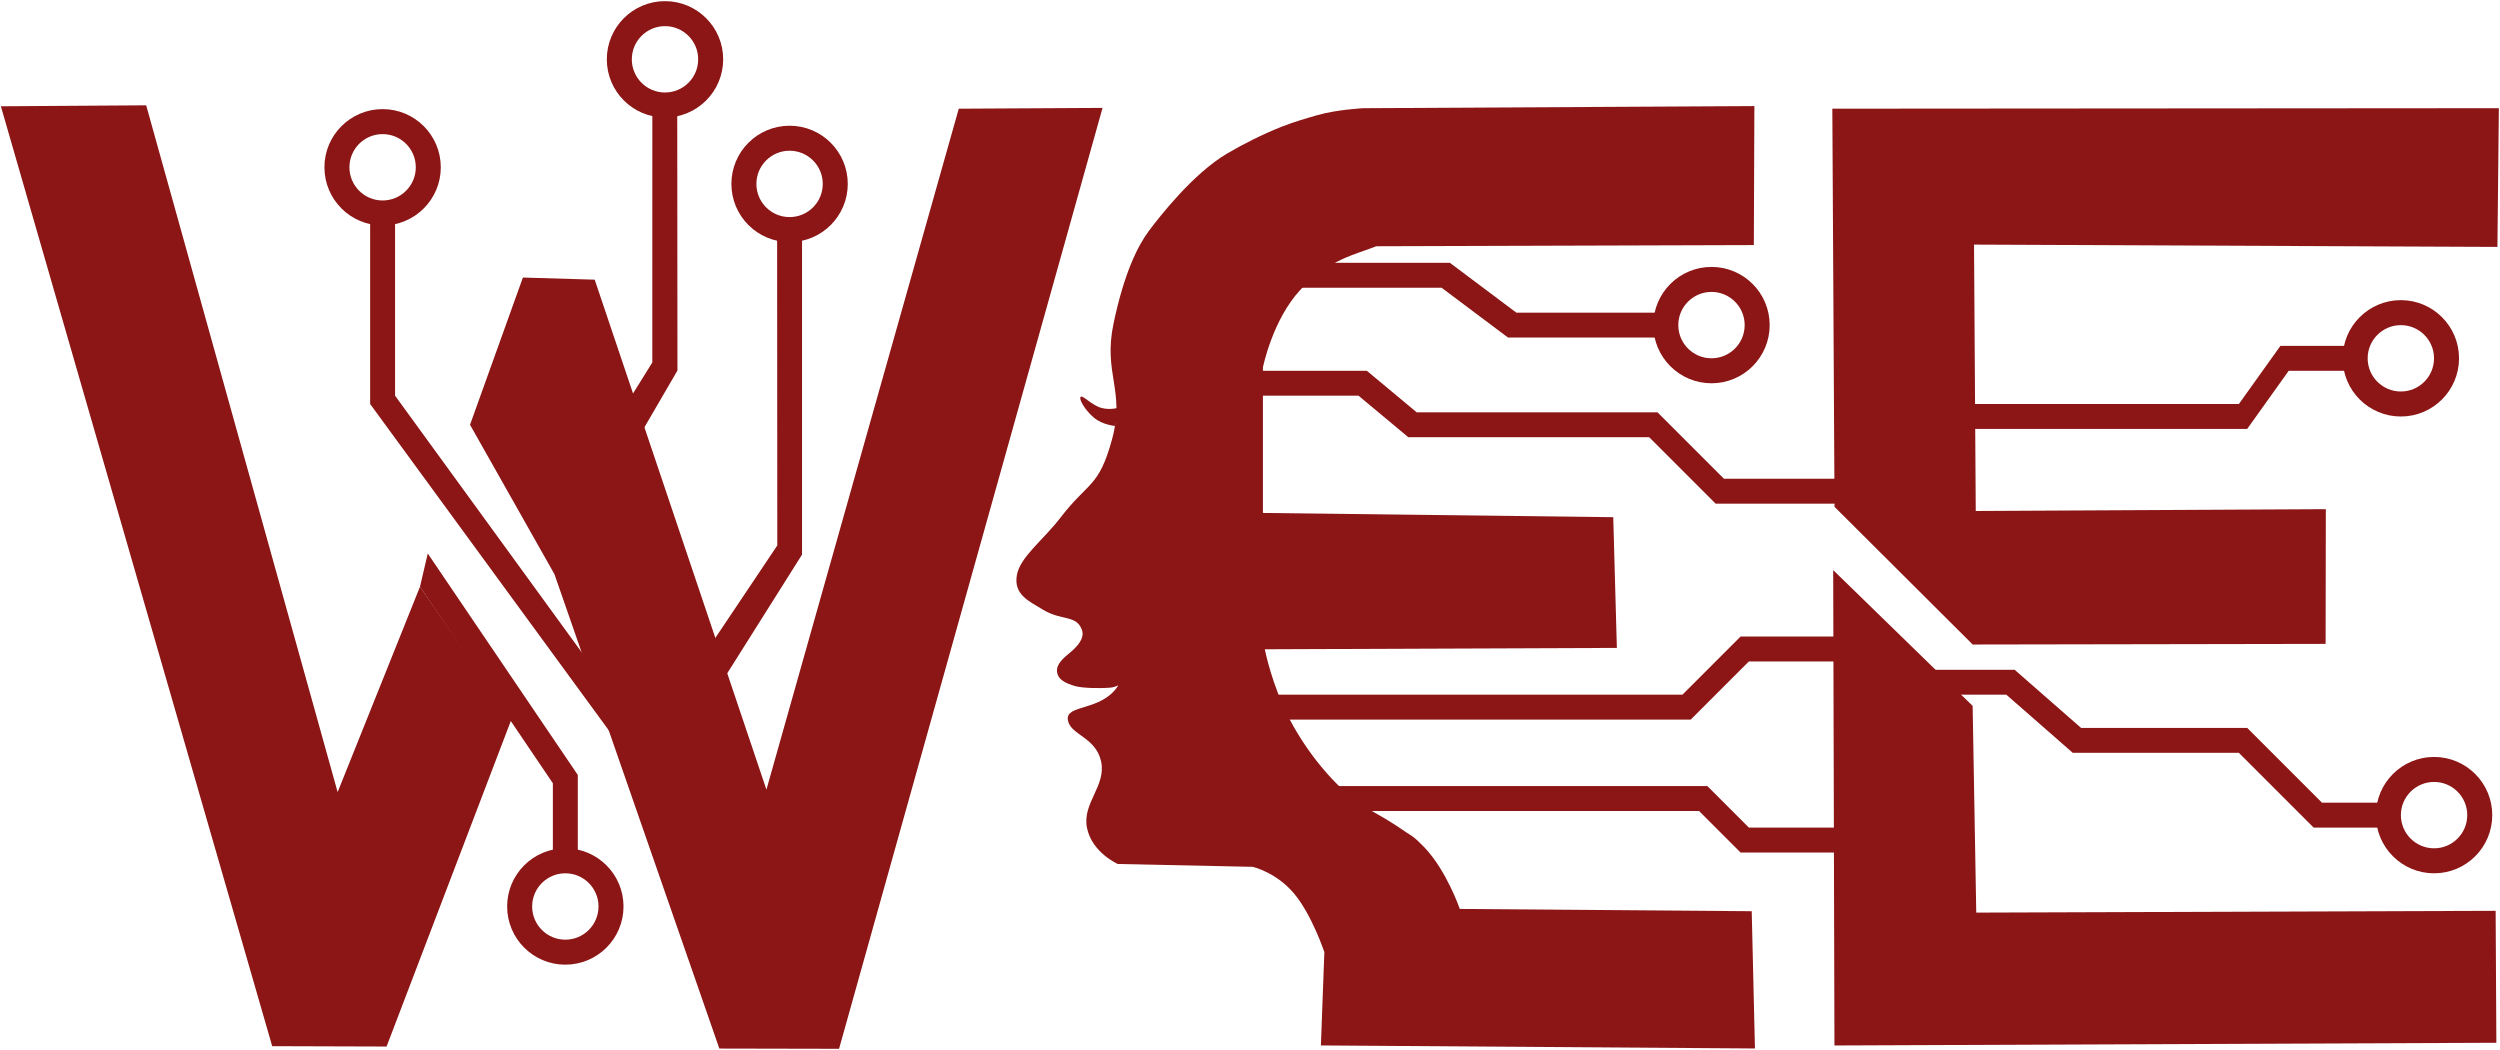 <svg width="900" height="378" viewBox="0 0 900 378" fill="none" xmlns="http://www.w3.org/2000/svg">
<path d="M0.316 38.262L97.994 376.621L139.168 376.752L184.084 259.06L151.194 211.22L121.548 285.16L52.628 37.913" fill="#8C1515"/>
<path d="M169.21 152.917L188.243 99.916L214.095 100.679L275.915 284.268L345.157 39.132L396.916 38.845L302.058 377.569L258.967 377.481L199.598 206.698" fill="#8C1515"/>
<path d="M659.64 39.126L660.43 182.46L710.17 232.025L837.22 231.8L837.3 183.301L711.27 183.959L710.65 88.058L899.07 88.887L899.59 38.947" fill="#8C1515"/>
<path d="M659.95 205.24L710.15 254.123L711.45 328.541L898.43 327.896L898.69 375.395L660.4 376.373" fill="#8C1515"/>
<path d="M631.38 88.228L631.58 38.191L490.74 38.953C490.74 38.953 481.304 39.438 474.354 41.428C470.651 42.488 465.971 43.803 461.325 45.645C454.391 48.393 447.295 52.015 441.712 55.301C429.482 62.5 417.237 78.26 413.663 83.031C409.545 88.528 404.667 98.388 400.871 116.482C397.075 134.576 405.132 140.496 400.355 158.078C395.578 175.661 391.805 173.267 381.782 186.332C375.463 194.569 367.191 200.511 366.067 207.094C364.873 214.085 370.495 216.446 375.314 219.399C382.23 223.64 387.49 221.218 389.491 226.762C390.554 229.708 388.001 232.623 385.176 234.966C383.088 236.699 380.204 239.005 380.532 241.818C380.881 244.814 383.792 246.029 387.066 246.998C389.523 247.725 396.002 247.88 399.751 247.546C402.04 247.342 402.954 246.198 402.354 247.1C396.374 256.07 383.733 253.537 384.414 259.06C385.094 264.583 394.365 265.156 396.374 274.01C398.382 282.863 389.531 289.074 391.307 298.002C393.082 306.929 402.402 311.036 402.402 311.036L450.954 312.056C450.954 312.056 459.381 313.96 465.835 321.637C472.289 329.314 476.77 342.764 476.77 342.764L475.523 376.357L631.78 377.451L630.62 328.039L525.529 327.218C525.529 327.218 520.743 313.33 512.758 305.026C508.891 301.004 507.979 300.794 506.232 299.636C504.372 298.404 501.564 296.227 493.216 291.604C482.863 285.872 471.373 272.493 464.347 259.075C457.786 246.546 455.336 233.738 455.336 233.738L582.07 233.245L580.77 186.189L454.652 184.661L454.655 132.272C454.655 132.272 458.069 115.088 468.268 104.181C478.466 93.275 488.194 91.585 495.448 88.648" fill="#8C1515"/>
<path d="M403.182 146.599C403.182 146.599 400.111 147.795 396.568 146.87C393.025 145.945 389.697 142.025 389.009 142.9C388.322 143.775 390.718 147.76 393.819 150.37C396.921 152.981 401.415 153.342 401.415 153.342" fill="#8C1515"/>
<path d="M213.984 241.12L142.224 142.45V76.67H133.254V145.44L219.742 263.713L213.984 241.12Z" fill="#8C1515"/>
<path d="M153.995 199.26L208.004 278.985V311.875H199.034V281.975L151.194 211.22" fill="#8C1515"/>
<path d="M468.134 94.61H521.954L545.874 112.55H596.7V121.52H542.884L518.964 103.58H468.134V94.61Z" fill="#8C1515"/>
<path d="M453.184 133.48H492.054L509.994 148.43H596.7L620.62 172.35H662.48V181.32H617.63L593.71 157.4H507.004L489.064 142.45H453.184V133.48Z" fill="#8C1515"/>
<path d="M456.174 250.09H605.67L626.6 229.16H662.48V238.13H629.59L608.66 259.06H456.174" fill="#8C1515"/>
<path d="M477.104 282.98H614.64L629.59 297.93H662.48V306.9H626.6L611.65 291.95H477.104V282.98Z" fill="#8C1515"/>
<path d="M707.33 145.44H806L820.95 124.51H844.87V133.48H823.94L808.99 154.41H707.33V145.44Z" fill="#8C1515"/>
<path d="M695.37 241.12H725.27L749.19 262.05H808.99L835.9 288.96H859.82V297.93H832.91L806 271.02H746.2L722.28 250.09H695.37V241.12Z" fill="#8C1515"/>
<path d="M255.844 232.15L279.825 196.362L279.764 85.64H288.734V199.652L258.834 247.1L255.844 232.15Z" fill="#8C1515"/>
<path d="M222.954 169.36L243.884 133.374L243.807 40.771L234.841 40.762L234.83 130.491L219.964 154.41L222.954 169.36Z" fill="#8C1515"/>
<path d="M121.294 60.225C121.294 51.142 128.656 43.781 137.739 43.781C146.821 43.781 154.184 51.142 154.184 60.225C154.184 69.308 146.821 76.671 137.739 76.671C128.656 76.671 121.294 69.308 121.294 60.225Z" stroke="#8C1515" stroke-width="9" stroke-miterlimit="10" stroke-linecap="round" stroke-linejoin="round"/>
<path d="M187.074 326.335C187.074 317.252 194.436 309.89 203.519 309.89C212.601 309.89 219.964 317.252 219.964 326.335C219.964 335.417 212.601 342.78 203.519 342.78C194.436 342.78 187.074 335.417 187.074 326.335Z" stroke="#8C1515" stroke-width="9" stroke-miterlimit="10" stroke-linecap="round" stroke-linejoin="round"/>
<path d="M222.954 21.355C222.954 12.272 230.316 4.91 239.399 4.91C248.481 4.91 255.844 12.272 255.844 21.355C255.844 30.437 248.481 37.8 239.399 37.8C230.316 37.8 222.954 30.437 222.954 21.355Z" stroke="#8C1515" stroke-width="9" stroke-miterlimit="10" stroke-linecap="round" stroke-linejoin="round"/>
<path d="M267.804 66.206C267.804 57.123 275.166 49.761 284.249 49.761C293.331 49.761 300.694 57.123 300.694 66.206C300.694 75.287 293.331 82.65 284.249 82.65C275.166 82.65 267.804 75.287 267.804 66.206Z" stroke="#8C1515" stroke-width="9" stroke-miterlimit="10" stroke-linecap="round" stroke-linejoin="round"/>
<path d="M599.69 117.035C599.69 107.952 607.06 100.59 616.14 100.59C625.22 100.59 632.58 107.952 632.58 117.035C632.58 126.117 625.22 133.48 616.14 133.48C607.06 133.48 599.69 126.117 599.69 117.035Z" stroke="#8C1515" stroke-width="9" stroke-miterlimit="10" stroke-linecap="round" stroke-linejoin="round"/>
<path d="M847.86 128.995C847.86 119.912 855.23 112.55 864.31 112.55C873.39 112.55 880.75 119.912 880.75 128.995C880.75 138.077 873.39 145.44 864.31 145.44C855.23 145.44 847.86 138.077 847.86 128.995Z" stroke="#8C1515" stroke-width="9" stroke-miterlimit="10" stroke-linecap="round" stroke-linejoin="round"/>
<path d="M859.82 293.445C859.82 284.362 867.19 277 876.27 277C885.35 277 892.71 284.362 892.71 293.445C892.71 302.527 885.35 309.891 876.27 309.891C867.19 309.891 859.82 302.527 859.82 293.445Z" stroke="#8C1515" stroke-width="9" stroke-miterlimit="10" stroke-linecap="round" stroke-linejoin="round"/>
</svg>
